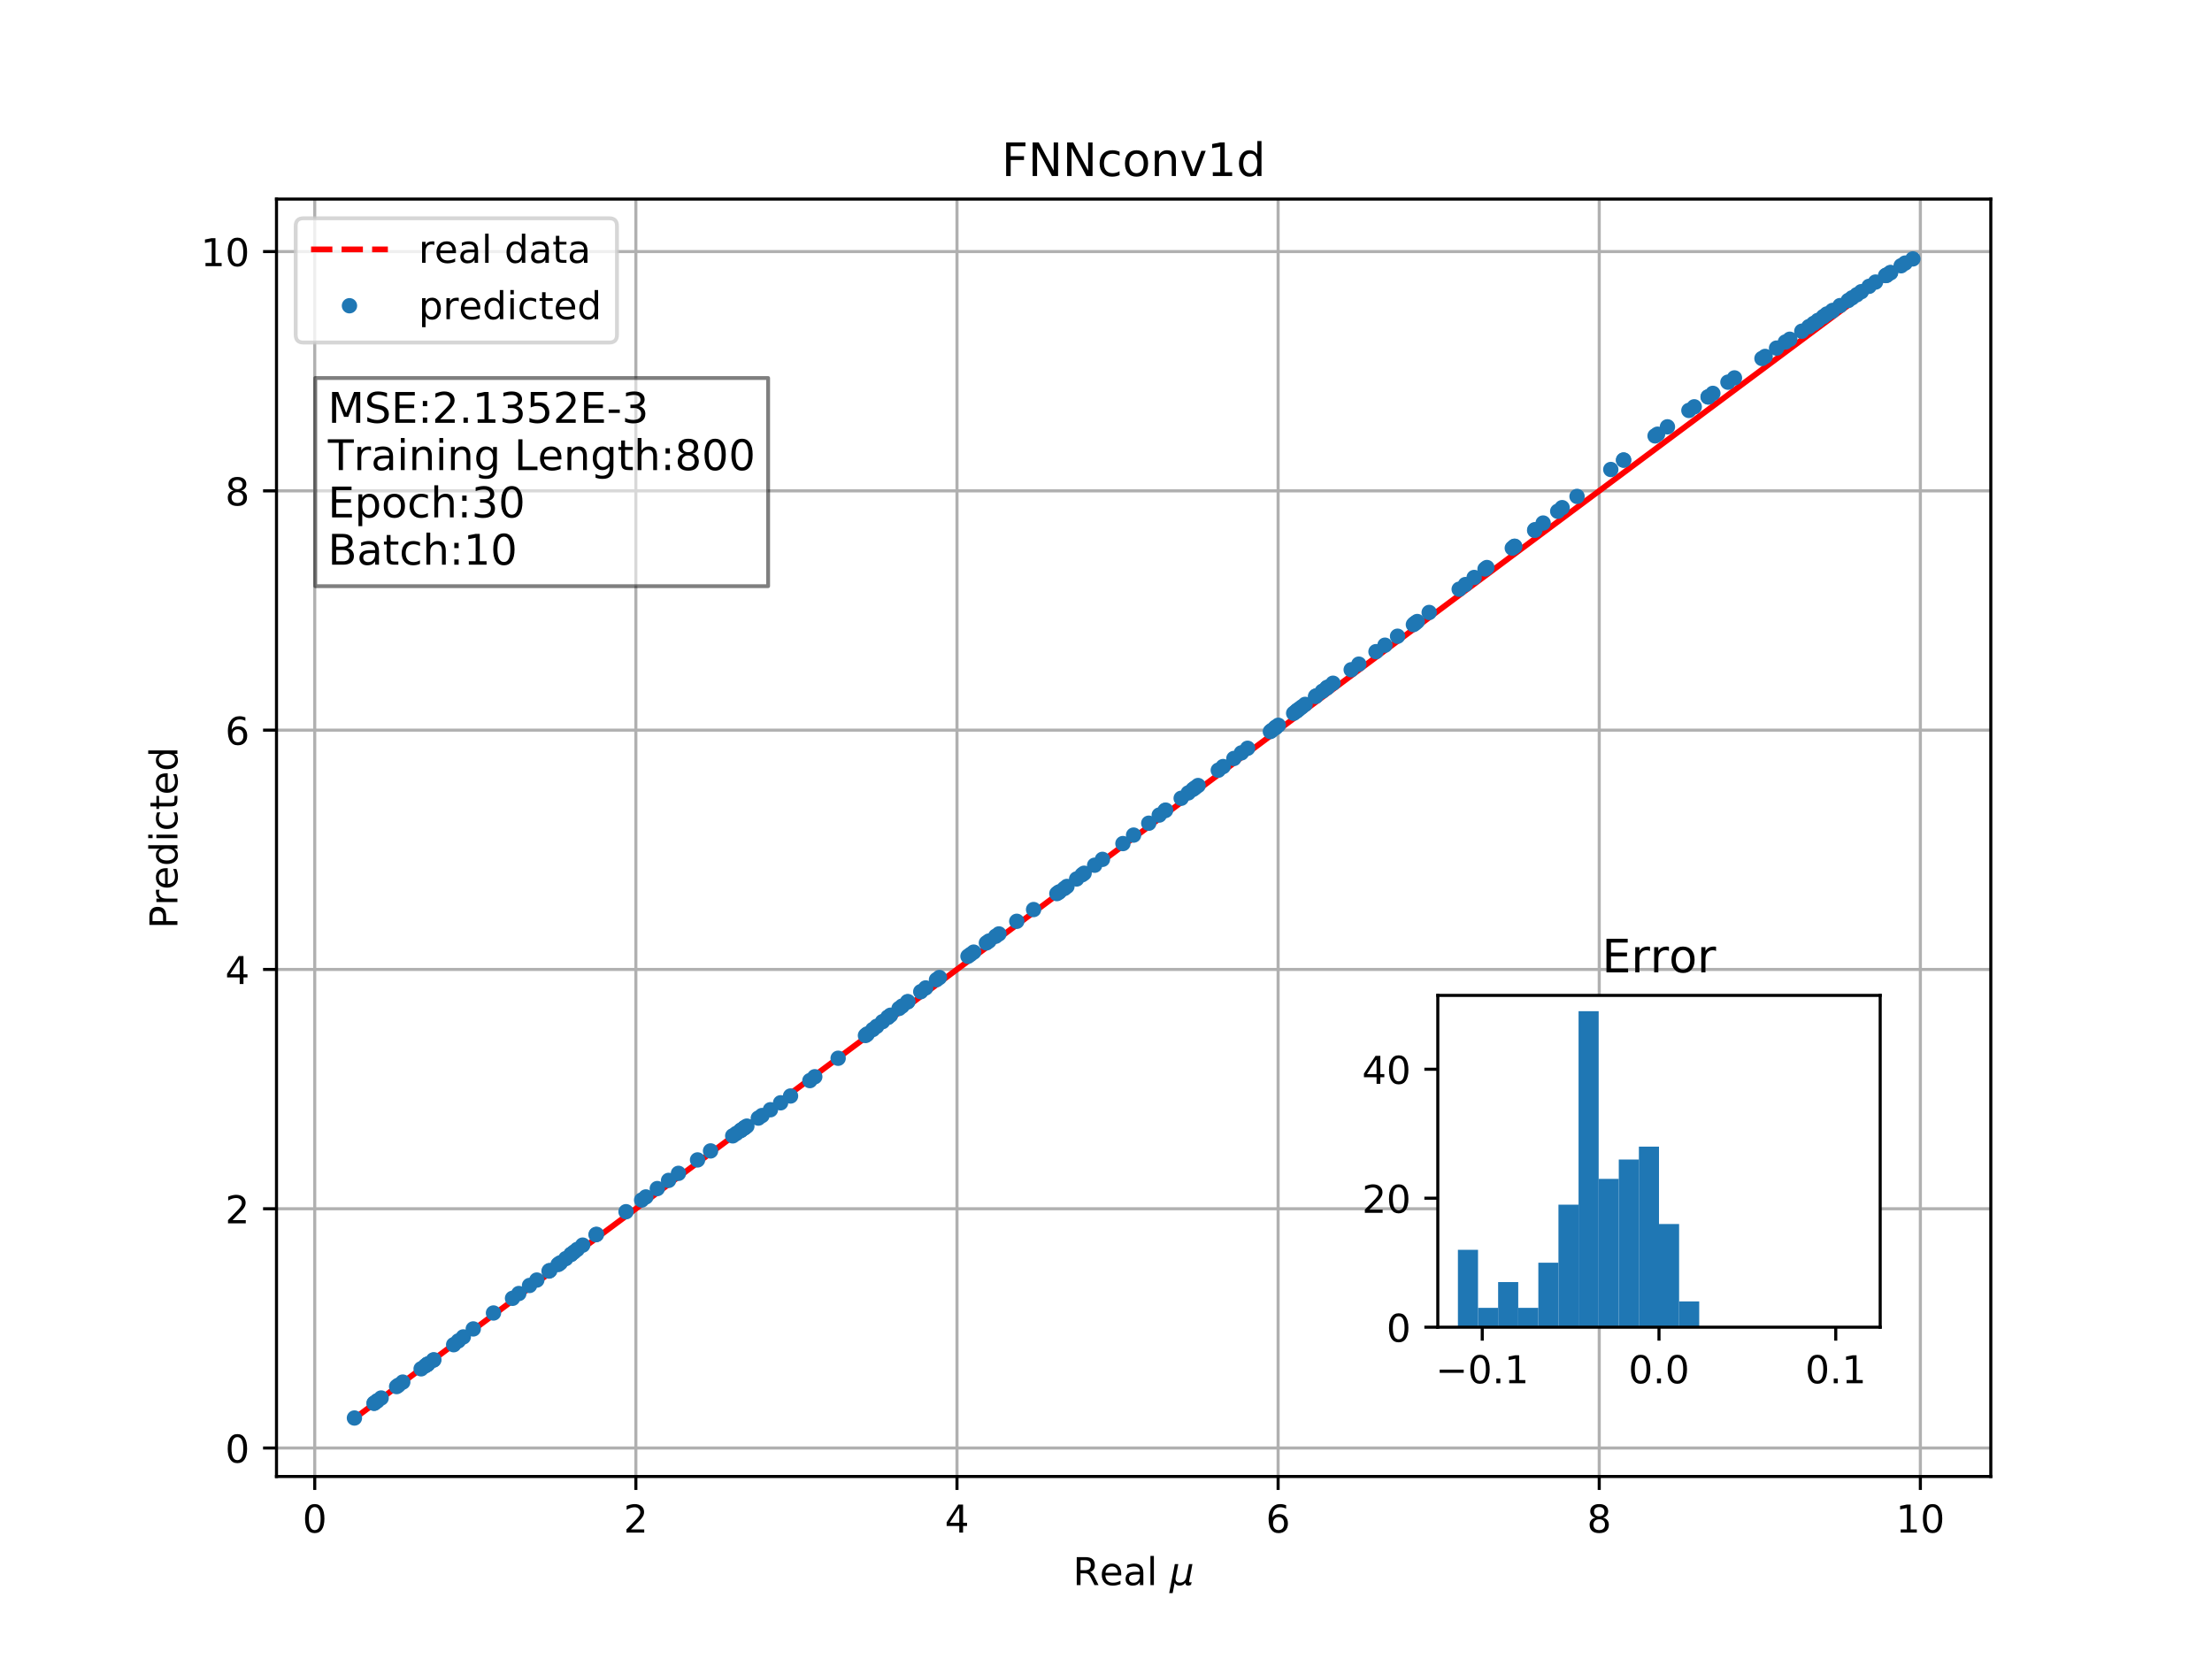 <?xml version="1.0" encoding="utf-8" standalone="no"?>
<!DOCTYPE svg PUBLIC "-//W3C//DTD SVG 1.1//EN"
  "http://www.w3.org/Graphics/SVG/1.1/DTD/svg11.dtd">
<!-- Created with matplotlib (http://matplotlib.org/) -->
<svg height="432pt" version="1.1" viewBox="0 0 576 432" width="576pt" xmlns="http://www.w3.org/2000/svg" xmlns:xlink="http://www.w3.org/1999/xlink">
 <defs>
  <style type="text/css">
*{stroke-linecap:butt;stroke-linejoin:round;}
  </style>
 </defs>
 <g id="figure_1">
  <g id="patch_1">
   <path d="M 0 432 
L 576 432 
L 576 0 
L 0 0 
z
" style="fill:#ffffff;"/>
  </g>
  <g id="axes_1">
   <g id="patch_2">
    <path d="M 72 384.48 
L 518.4 384.48 
L 518.4 51.84 
L 72 51.84 
z
" style="fill:#ffffff;"/>
   </g>
   <g id="matplotlib.axis_1">
    <g id="xtick_1">
     <g id="line2d_1">
      <path clip-path="url(#p6da8420524)" d="M 81.958 384.48 
L 81.958 51.84 
" style="fill:none;stroke:#b0b0b0;stroke-linecap:square;stroke-width:0.8;"/>
     </g>
     <g id="line2d_2">
      <defs>
       <path d="M 0 0 
L 0 3.5 
" id="m6c072590a0" style="stroke:#000000;stroke-width:0.8;"/>
      </defs>
      <g>
       <use style="stroke:#000000;stroke-width:0.8;" x="81.958" xlink:href="#m6c072590a0" y="384.48"/>
      </g>
     </g>
     <g id="text_1">
      <!-- 0 -->
      <defs>
       <path d="M 31.781 66.406 
Q 24.172 66.406 20.328 58.906 
Q 16.5 51.422 16.5 36.375 
Q 16.5 21.391 20.328 13.891 
Q 24.172 6.391 31.781 6.391 
Q 39.453 6.391 43.281 13.891 
Q 47.125 21.391 47.125 36.375 
Q 47.125 51.422 43.281 58.906 
Q 39.453 66.406 31.781 66.406 
z
M 31.781 74.219 
Q 44.047 74.219 50.516 64.516 
Q 56.984 54.828 56.984 36.375 
Q 56.984 17.969 50.516 8.266 
Q 44.047 -1.422 31.781 -1.422 
Q 19.531 -1.422 13.062 8.266 
Q 6.594 17.969 6.594 36.375 
Q 6.594 54.828 13.062 64.516 
Q 19.531 74.219 31.781 74.219 
z
" id="DejaVuSans-30"/>
      </defs>
      <g transform="translate(78.776 399.078)scale(0.1 -0.1)">
       <use xlink:href="#DejaVuSans-30"/>
      </g>
     </g>
    </g>
    <g id="xtick_2">
     <g id="line2d_3">
      <path clip-path="url(#p6da8420524)" d="M 165.578 384.48 
L 165.578 51.84 
" style="fill:none;stroke:#b0b0b0;stroke-linecap:square;stroke-width:0.8;"/>
     </g>
     <g id="line2d_4">
      <g>
       <use style="stroke:#000000;stroke-width:0.8;" x="165.578" xlink:href="#m6c072590a0" y="384.48"/>
      </g>
     </g>
     <g id="text_2">
      <!-- 2 -->
      <defs>
       <path d="M 19.188 8.297 
L 53.609 8.297 
L 53.609 0 
L 7.328 0 
L 7.328 8.297 
Q 12.938 14.109 22.625 23.891 
Q 32.328 33.688 34.812 36.531 
Q 39.547 41.844 41.422 45.531 
Q 43.312 49.219 43.312 52.781 
Q 43.312 58.594 39.234 62.25 
Q 35.156 65.922 28.609 65.922 
Q 23.969 65.922 18.812 64.312 
Q 13.672 62.703 7.812 59.422 
L 7.812 69.391 
Q 13.766 71.781 18.938 73 
Q 24.125 74.219 28.422 74.219 
Q 39.75 74.219 46.484 68.547 
Q 53.219 62.891 53.219 53.422 
Q 53.219 48.922 51.531 44.891 
Q 49.859 40.875 45.406 35.406 
Q 44.188 33.984 37.641 27.219 
Q 31.109 20.453 19.188 8.297 
z
" id="DejaVuSans-32"/>
      </defs>
      <g transform="translate(162.396 399.078)scale(0.1 -0.1)">
       <use xlink:href="#DejaVuSans-32"/>
      </g>
     </g>
    </g>
    <g id="xtick_3">
     <g id="line2d_5">
      <path clip-path="url(#p6da8420524)" d="M 249.198 384.48 
L 249.198 51.84 
" style="fill:none;stroke:#b0b0b0;stroke-linecap:square;stroke-width:0.8;"/>
     </g>
     <g id="line2d_6">
      <g>
       <use style="stroke:#000000;stroke-width:0.8;" x="249.198" xlink:href="#m6c072590a0" y="384.48"/>
      </g>
     </g>
     <g id="text_3">
      <!-- 4 -->
      <defs>
       <path d="M 37.797 64.312 
L 12.891 25.391 
L 37.797 25.391 
z
M 35.203 72.906 
L 47.609 72.906 
L 47.609 25.391 
L 58.016 25.391 
L 58.016 17.188 
L 47.609 17.188 
L 47.609 0 
L 37.797 0 
L 37.797 17.188 
L 4.891 17.188 
L 4.891 26.703 
z
" id="DejaVuSans-34"/>
      </defs>
      <g transform="translate(246.016 399.078)scale(0.1 -0.1)">
       <use xlink:href="#DejaVuSans-34"/>
      </g>
     </g>
    </g>
    <g id="xtick_4">
     <g id="line2d_7">
      <path clip-path="url(#p6da8420524)" d="M 332.818 384.48 
L 332.818 51.84 
" style="fill:none;stroke:#b0b0b0;stroke-linecap:square;stroke-width:0.8;"/>
     </g>
     <g id="line2d_8">
      <g>
       <use style="stroke:#000000;stroke-width:0.8;" x="332.818" xlink:href="#m6c072590a0" y="384.48"/>
      </g>
     </g>
     <g id="text_4">
      <!-- 6 -->
      <defs>
       <path d="M 33.016 40.375 
Q 26.375 40.375 22.484 35.828 
Q 18.609 31.297 18.609 23.391 
Q 18.609 15.531 22.484 10.953 
Q 26.375 6.391 33.016 6.391 
Q 39.656 6.391 43.531 10.953 
Q 47.406 15.531 47.406 23.391 
Q 47.406 31.297 43.531 35.828 
Q 39.656 40.375 33.016 40.375 
z
M 52.594 71.297 
L 52.594 62.312 
Q 48.875 64.062 45.094 64.984 
Q 41.312 65.922 37.594 65.922 
Q 27.828 65.922 22.672 59.328 
Q 17.531 52.734 16.797 39.406 
Q 19.672 43.656 24.016 45.922 
Q 28.375 48.188 33.594 48.188 
Q 44.578 48.188 50.953 41.516 
Q 57.328 34.859 57.328 23.391 
Q 57.328 12.156 50.688 5.359 
Q 44.047 -1.422 33.016 -1.422 
Q 20.359 -1.422 13.672 8.266 
Q 6.984 17.969 6.984 36.375 
Q 6.984 53.656 15.188 63.938 
Q 23.391 74.219 37.203 74.219 
Q 40.922 74.219 44.703 73.484 
Q 48.484 72.75 52.594 71.297 
z
" id="DejaVuSans-36"/>
      </defs>
      <g transform="translate(329.636 399.078)scale(0.1 -0.1)">
       <use xlink:href="#DejaVuSans-36"/>
      </g>
     </g>
    </g>
    <g id="xtick_5">
     <g id="line2d_9">
      <path clip-path="url(#p6da8420524)" d="M 416.438 384.48 
L 416.438 51.84 
" style="fill:none;stroke:#b0b0b0;stroke-linecap:square;stroke-width:0.8;"/>
     </g>
     <g id="line2d_10">
      <g>
       <use style="stroke:#000000;stroke-width:0.8;" x="416.438" xlink:href="#m6c072590a0" y="384.48"/>
      </g>
     </g>
     <g id="text_5">
      <!-- 8 -->
      <defs>
       <path d="M 31.781 34.625 
Q 24.75 34.625 20.719 30.859 
Q 16.703 27.094 16.703 20.516 
Q 16.703 13.922 20.719 10.156 
Q 24.75 6.391 31.781 6.391 
Q 38.812 6.391 42.859 10.172 
Q 46.922 13.969 46.922 20.516 
Q 46.922 27.094 42.891 30.859 
Q 38.875 34.625 31.781 34.625 
z
M 21.922 38.812 
Q 15.578 40.375 12.031 44.719 
Q 8.5 49.078 8.5 55.328 
Q 8.5 64.062 14.719 69.141 
Q 20.953 74.219 31.781 74.219 
Q 42.672 74.219 48.875 69.141 
Q 55.078 64.062 55.078 55.328 
Q 55.078 49.078 51.531 44.719 
Q 48 40.375 41.703 38.812 
Q 48.828 37.156 52.797 32.312 
Q 56.781 27.484 56.781 20.516 
Q 56.781 9.906 50.312 4.234 
Q 43.844 -1.422 31.781 -1.422 
Q 19.734 -1.422 13.25 4.234 
Q 6.781 9.906 6.781 20.516 
Q 6.781 27.484 10.781 32.312 
Q 14.797 37.156 21.922 38.812 
z
M 18.312 54.391 
Q 18.312 48.734 21.844 45.562 
Q 25.391 42.391 31.781 42.391 
Q 38.141 42.391 41.719 45.562 
Q 45.312 48.734 45.312 54.391 
Q 45.312 60.062 41.719 63.234 
Q 38.141 66.406 31.781 66.406 
Q 25.391 66.406 21.844 63.234 
Q 18.312 60.062 18.312 54.391 
z
" id="DejaVuSans-38"/>
      </defs>
      <g transform="translate(413.256 399.078)scale(0.1 -0.1)">
       <use xlink:href="#DejaVuSans-38"/>
      </g>
     </g>
    </g>
    <g id="xtick_6">
     <g id="line2d_11">
      <path clip-path="url(#p6da8420524)" d="M 500.058 384.48 
L 500.058 51.84 
" style="fill:none;stroke:#b0b0b0;stroke-linecap:square;stroke-width:0.8;"/>
     </g>
     <g id="line2d_12">
      <g>
       <use style="stroke:#000000;stroke-width:0.8;" x="500.058" xlink:href="#m6c072590a0" y="384.48"/>
      </g>
     </g>
     <g id="text_6">
      <!-- 10 -->
      <defs>
       <path d="M 12.406 8.297 
L 28.516 8.297 
L 28.516 63.922 
L 10.984 60.406 
L 10.984 69.391 
L 28.422 72.906 
L 38.281 72.906 
L 38.281 8.297 
L 54.391 8.297 
L 54.391 0 
L 12.406 0 
z
" id="DejaVuSans-31"/>
      </defs>
      <g transform="translate(493.695 399.078)scale(0.1 -0.1)">
       <use xlink:href="#DejaVuSans-31"/>
       <use x="63.623" xlink:href="#DejaVuSans-30"/>
      </g>
     </g>
    </g>
    <g id="text_7">
     <!-- Real $\mu$ -->
     <defs>
      <path d="M 44.391 34.188 
Q 47.562 33.109 50.562 29.594 
Q 53.562 26.078 56.594 19.922 
L 66.609 0 
L 56 0 
L 46.688 18.703 
Q 43.062 26.031 39.672 28.422 
Q 36.281 30.812 30.422 30.812 
L 19.672 30.812 
L 19.672 0 
L 9.812 0 
L 9.812 72.906 
L 32.078 72.906 
Q 44.578 72.906 50.734 67.672 
Q 56.891 62.453 56.891 51.906 
Q 56.891 45.016 53.688 40.469 
Q 50.484 35.938 44.391 34.188 
z
M 19.672 64.797 
L 19.672 38.922 
L 32.078 38.922 
Q 39.203 38.922 42.844 42.219 
Q 46.484 45.516 46.484 51.906 
Q 46.484 58.297 42.844 61.547 
Q 39.203 64.797 32.078 64.797 
z
" id="DejaVuSans-52"/>
      <path d="M 56.203 29.594 
L 56.203 25.203 
L 14.891 25.203 
Q 15.484 15.922 20.484 11.062 
Q 25.484 6.203 34.422 6.203 
Q 39.594 6.203 44.453 7.469 
Q 49.312 8.734 54.109 11.281 
L 54.109 2.781 
Q 49.266 0.734 44.188 -0.344 
Q 39.109 -1.422 33.891 -1.422 
Q 20.797 -1.422 13.156 6.188 
Q 5.516 13.812 5.516 26.812 
Q 5.516 40.234 12.766 48.109 
Q 20.016 56 32.328 56 
Q 43.359 56 49.781 48.891 
Q 56.203 41.797 56.203 29.594 
z
M 47.219 32.234 
Q 47.125 39.594 43.094 43.984 
Q 39.062 48.391 32.422 48.391 
Q 24.906 48.391 20.391 44.141 
Q 15.875 39.891 15.188 32.172 
z
" id="DejaVuSans-65"/>
      <path d="M 34.281 27.484 
Q 23.391 27.484 19.188 25 
Q 14.984 22.516 14.984 16.5 
Q 14.984 11.719 18.141 8.906 
Q 21.297 6.109 26.703 6.109 
Q 34.188 6.109 38.703 11.406 
Q 43.219 16.703 43.219 25.484 
L 43.219 27.484 
z
M 52.203 31.203 
L 52.203 0 
L 43.219 0 
L 43.219 8.297 
Q 40.141 3.328 35.547 0.953 
Q 30.953 -1.422 24.312 -1.422 
Q 15.922 -1.422 10.953 3.297 
Q 6 8.016 6 15.922 
Q 6 25.141 12.172 29.828 
Q 18.359 34.516 30.609 34.516 
L 43.219 34.516 
L 43.219 35.406 
Q 43.219 41.609 39.141 45 
Q 35.062 48.391 27.688 48.391 
Q 23 48.391 18.547 47.266 
Q 14.109 46.141 10.016 43.891 
L 10.016 52.203 
Q 14.938 54.109 19.578 55.047 
Q 24.219 56 28.609 56 
Q 40.484 56 46.344 49.844 
Q 52.203 43.703 52.203 31.203 
z
" id="DejaVuSans-61"/>
      <path d="M 9.422 75.984 
L 18.406 75.984 
L 18.406 0 
L 9.422 0 
z
" id="DejaVuSans-6c"/>
      <path id="DejaVuSans-20"/>
      <path d="M -1.312 -20.797 
L 13.375 54.688 
L 22.406 54.688 
L 15.766 20.656 
Q 15.578 19.625 15.422 18.359 
Q 15.281 17.094 15.281 15.828 
Q 15.281 11.281 18.141 8.828 
Q 21 6.391 26.312 6.391 
Q 33.547 6.391 37.984 10.484 
Q 42.438 14.594 44 22.797 
L 50.203 54.688 
L 59.188 54.688 
L 51.031 12.641 
Q 50.828 11.719 50.75 11.031 
Q 50.688 10.359 50.688 9.812 
Q 50.688 8.297 51.297 7.594 
Q 51.906 6.891 53.219 6.891 
Q 53.719 6.891 54.562 7.125 
Q 55.422 7.375 56.984 8.016 
L 55.609 0.781 
Q 53.469 -0.297 51.516 -0.859 
Q 49.562 -1.422 47.703 -1.422 
Q 44.484 -1.422 42.656 0.625 
Q 40.828 2.688 40.828 6.297 
Q 38.094 2.391 34.297 0.484 
Q 30.516 -1.422 25.391 -1.422 
Q 20.844 -1.422 17.453 0.672 
Q 14.062 2.781 12.984 6.203 
L 7.719 -20.797 
z
" id="DejaVuSans-Oblique-3bc"/>
     </defs>
     <g transform="translate(279.4 412.758)scale(0.1 -0.1)">
      <use transform="translate(0 0.016)" xlink:href="#DejaVuSans-52"/>
      <use transform="translate(69.482 0.016)" xlink:href="#DejaVuSans-65"/>
      <use transform="translate(131.006 0.016)" xlink:href="#DejaVuSans-61"/>
      <use transform="translate(192.285 0.016)" xlink:href="#DejaVuSans-6c"/>
      <use transform="translate(220.068 0.016)" xlink:href="#DejaVuSans-20"/>
      <use transform="translate(251.855 0.016)" xlink:href="#DejaVuSans-Oblique-3bc"/>
     </g>
    </g>
   </g>
   <g id="matplotlib.axis_2">
    <g id="ytick_1">
     <g id="line2d_13">
      <path clip-path="url(#p6da8420524)" d="M 72 377.06 
L 518.4 377.06 
" style="fill:none;stroke:#b0b0b0;stroke-linecap:square;stroke-width:0.8;"/>
     </g>
     <g id="line2d_14">
      <defs>
       <path d="M 0 0 
L -3.5 0 
" id="m655155ace4" style="stroke:#000000;stroke-width:0.8;"/>
      </defs>
      <g>
       <use style="stroke:#000000;stroke-width:0.8;" x="72" xlink:href="#m655155ace4" y="377.06"/>
      </g>
     </g>
     <g id="text_8">
      <!-- 0 -->
      <g transform="translate(58.638 380.859)scale(0.1 -0.1)">
       <use xlink:href="#DejaVuSans-30"/>
      </g>
     </g>
    </g>
    <g id="ytick_2">
     <g id="line2d_15">
      <path clip-path="url(#p6da8420524)" d="M 72 314.75 
L 518.4 314.75 
" style="fill:none;stroke:#b0b0b0;stroke-linecap:square;stroke-width:0.8;"/>
     </g>
     <g id="line2d_16">
      <g>
       <use style="stroke:#000000;stroke-width:0.8;" x="72" xlink:href="#m655155ace4" y="314.75"/>
      </g>
     </g>
     <g id="text_9">
      <!-- 2 -->
      <g transform="translate(58.638 318.549)scale(0.1 -0.1)">
       <use xlink:href="#DejaVuSans-32"/>
      </g>
     </g>
    </g>
    <g id="ytick_3">
     <g id="line2d_17">
      <path clip-path="url(#p6da8420524)" d="M 72 252.439 
L 518.4 252.439 
" style="fill:none;stroke:#b0b0b0;stroke-linecap:square;stroke-width:0.8;"/>
     </g>
     <g id="line2d_18">
      <g>
       <use style="stroke:#000000;stroke-width:0.8;" x="72" xlink:href="#m655155ace4" y="252.439"/>
      </g>
     </g>
     <g id="text_10">
      <!-- 4 -->
      <g transform="translate(58.638 256.238)scale(0.1 -0.1)">
       <use xlink:href="#DejaVuSans-34"/>
      </g>
     </g>
    </g>
    <g id="ytick_4">
     <g id="line2d_19">
      <path clip-path="url(#p6da8420524)" d="M 72 190.129 
L 518.4 190.129 
" style="fill:none;stroke:#b0b0b0;stroke-linecap:square;stroke-width:0.8;"/>
     </g>
     <g id="line2d_20">
      <g>
       <use style="stroke:#000000;stroke-width:0.8;" x="72" xlink:href="#m655155ace4" y="190.129"/>
      </g>
     </g>
     <g id="text_11">
      <!-- 6 -->
      <g transform="translate(58.638 193.928)scale(0.1 -0.1)">
       <use xlink:href="#DejaVuSans-36"/>
      </g>
     </g>
    </g>
    <g id="ytick_5">
     <g id="line2d_21">
      <path clip-path="url(#p6da8420524)" d="M 72 127.818 
L 518.4 127.818 
" style="fill:none;stroke:#b0b0b0;stroke-linecap:square;stroke-width:0.8;"/>
     </g>
     <g id="line2d_22">
      <g>
       <use style="stroke:#000000;stroke-width:0.8;" x="72" xlink:href="#m655155ace4" y="127.818"/>
      </g>
     </g>
     <g id="text_12">
      <!-- 8 -->
      <g transform="translate(58.638 131.618)scale(0.1 -0.1)">
       <use xlink:href="#DejaVuSans-38"/>
      </g>
     </g>
    </g>
    <g id="ytick_6">
     <g id="line2d_23">
      <path clip-path="url(#p6da8420524)" d="M 72 65.508 
L 518.4 65.508 
" style="fill:none;stroke:#b0b0b0;stroke-linecap:square;stroke-width:0.8;"/>
     </g>
     <g id="line2d_24">
      <g>
       <use style="stroke:#000000;stroke-width:0.8;" x="72" xlink:href="#m655155ace4" y="65.508"/>
      </g>
     </g>
     <g id="text_13">
      <!-- 10 -->
      <g transform="translate(52.275 69.307)scale(0.1 -0.1)">
       <use xlink:href="#DejaVuSans-31"/>
       <use x="63.623" xlink:href="#DejaVuSans-30"/>
      </g>
     </g>
    </g>
    <g id="text_14">
     <!-- Predicted -->
     <defs>
      <path d="M 19.672 64.797 
L 19.672 37.406 
L 32.078 37.406 
Q 38.969 37.406 42.719 40.969 
Q 46.484 44.531 46.484 51.125 
Q 46.484 57.672 42.719 61.234 
Q 38.969 64.797 32.078 64.797 
z
M 9.812 72.906 
L 32.078 72.906 
Q 44.344 72.906 50.609 67.359 
Q 56.891 61.812 56.891 51.125 
Q 56.891 40.328 50.609 34.812 
Q 44.344 29.297 32.078 29.297 
L 19.672 29.297 
L 19.672 0 
L 9.812 0 
z
" id="DejaVuSans-50"/>
      <path d="M 41.109 46.297 
Q 39.594 47.172 37.812 47.578 
Q 36.031 48 33.891 48 
Q 26.266 48 22.188 43.047 
Q 18.109 38.094 18.109 28.812 
L 18.109 0 
L 9.078 0 
L 9.078 54.688 
L 18.109 54.688 
L 18.109 46.188 
Q 20.953 51.172 25.484 53.578 
Q 30.031 56 36.531 56 
Q 37.453 56 38.578 55.875 
Q 39.703 55.766 41.062 55.516 
z
" id="DejaVuSans-72"/>
      <path d="M 45.406 46.391 
L 45.406 75.984 
L 54.391 75.984 
L 54.391 0 
L 45.406 0 
L 45.406 8.203 
Q 42.578 3.328 38.25 0.953 
Q 33.938 -1.422 27.875 -1.422 
Q 17.969 -1.422 11.734 6.484 
Q 5.516 14.406 5.516 27.297 
Q 5.516 40.188 11.734 48.094 
Q 17.969 56 27.875 56 
Q 33.938 56 38.25 53.625 
Q 42.578 51.266 45.406 46.391 
z
M 14.797 27.297 
Q 14.797 17.391 18.875 11.75 
Q 22.953 6.109 30.078 6.109 
Q 37.203 6.109 41.297 11.75 
Q 45.406 17.391 45.406 27.297 
Q 45.406 37.203 41.297 42.844 
Q 37.203 48.484 30.078 48.484 
Q 22.953 48.484 18.875 42.844 
Q 14.797 37.203 14.797 27.297 
z
" id="DejaVuSans-64"/>
      <path d="M 9.422 54.688 
L 18.406 54.688 
L 18.406 0 
L 9.422 0 
z
M 9.422 75.984 
L 18.406 75.984 
L 18.406 64.594 
L 9.422 64.594 
z
" id="DejaVuSans-69"/>
      <path d="M 48.781 52.594 
L 48.781 44.188 
Q 44.969 46.297 41.141 47.344 
Q 37.312 48.391 33.406 48.391 
Q 24.656 48.391 19.812 42.844 
Q 14.984 37.312 14.984 27.297 
Q 14.984 17.281 19.812 11.734 
Q 24.656 6.203 33.406 6.203 
Q 37.312 6.203 41.141 7.25 
Q 44.969 8.297 48.781 10.406 
L 48.781 2.094 
Q 45.016 0.344 40.984 -0.531 
Q 36.969 -1.422 32.422 -1.422 
Q 20.062 -1.422 12.781 6.344 
Q 5.516 14.109 5.516 27.297 
Q 5.516 40.672 12.859 48.328 
Q 20.219 56 33.016 56 
Q 37.156 56 41.109 55.141 
Q 45.062 54.297 48.781 52.594 
z
" id="DejaVuSans-63"/>
      <path d="M 18.312 70.219 
L 18.312 54.688 
L 36.812 54.688 
L 36.812 47.703 
L 18.312 47.703 
L 18.312 18.016 
Q 18.312 11.328 20.141 9.422 
Q 21.969 7.516 27.594 7.516 
L 36.812 7.516 
L 36.812 0 
L 27.594 0 
Q 17.188 0 13.234 3.875 
Q 9.281 7.766 9.281 18.016 
L 9.281 47.703 
L 2.688 47.703 
L 2.688 54.688 
L 9.281 54.688 
L 9.281 70.219 
z
" id="DejaVuSans-74"/>
     </defs>
     <g transform="translate(46.195 241.828)rotate(-90)scale(0.1 -0.1)">
      <use xlink:href="#DejaVuSans-50"/>
      <use x="60.287" xlink:href="#DejaVuSans-72"/>
      <use x="101.369" xlink:href="#DejaVuSans-65"/>
      <use x="162.893" xlink:href="#DejaVuSans-64"/>
      <use x="226.369" xlink:href="#DejaVuSans-69"/>
      <use x="254.152" xlink:href="#DejaVuSans-63"/>
      <use x="309.133" xlink:href="#DejaVuSans-74"/>
      <use x="348.342" xlink:href="#DejaVuSans-65"/>
      <use x="409.865" xlink:href="#DejaVuSans-64"/>
     </g>
    </g>
   </g>
   <g id="line2d_25">
    <path clip-path="url(#p6da8420524)" d="M 118.134 350.103 
L 492.309 71.282 
L 363.918 166.954 
L 363.918 166.954 
L 185.027 300.256 
L 185.027 300.256 
L 185.027 300.256 
L 486.704 75.459 
L 295.187 218.17 
L 295.187 218.17 
L 137.891 335.38 
L 137.891 335.38 
L 137.891 335.38 
L 472.262 86.22 
L 253.548 249.198 
L 253.548 249.198 
L 120.641 348.235 
L 120.641 348.235 
L 120.641 348.235 
L 434.197 114.585 
L 205.855 284.737 
L 205.855 284.737 
L 103.755 360.817 
L 103.755 360.817 
L 103.755 360.817 
L 405.625 135.876 
L 299.133 215.229 
L 299.133 215.229 
L 103.281 361.17 
L 112.833 354.053 
L 112.833 354.053 
L 379.968 154.994 
L 193.861 293.674 
L 193.861 293.674 
L 111.46 355.076 
L 111.46 355.076 
L 111.46 355.076 
L 491.259 72.065 
L 332.037 190.711 
L 332.037 190.711 
L 98.152 364.992 
L 98.152 364.992 
L 98.152 364.992 
L 483.5 77.846 
L 181.637 302.783 
L 181.637 302.783 
L 92.291 369.36 
L 92.291 369.36 
L 92.291 369.36 
L 498.109 66.96 
L 147.334 328.344 
" style="fill:none;stroke:#ff0000;stroke-dasharray:5.55,2.4;stroke-dashoffset:0;stroke-width:1.5;"/>
   </g>
   <g id="line2d_26">
    <defs>
     <path d="M 0 1.5 
C 0.398 1.5 0.779 1.342 1.061 1.061 
C 1.342 0.779 1.5 0.398 1.5 0 
C 1.5 -0.398 1.342 -0.779 1.061 -1.061 
C 0.779 -1.342 0.398 -1.5 0 -1.5 
C -0.398 -1.5 -0.779 -1.342 -1.061 -1.061 
C -1.342 -0.779 -1.5 -0.398 -1.5 0 
C -1.5 0.398 -1.342 0.779 -1.061 1.061 
C -0.779 1.342 -0.398 1.5 0 1.5 
z
" id="md8d871943c" style="stroke:#1f77b4;"/>
    </defs>
    <g clip-path="url(#p6da8420524)">
     <use style="fill:#1f77b4;stroke:#1f77b4;" x="118.134" xlink:href="#md8d871943c" y="350.161"/>
     <use style="fill:#1f77b4;stroke:#1f77b4;" x="236.402" xlink:href="#md8d871943c" y="260.821"/>
     <use style="fill:#1f77b4;stroke:#1f77b4;" x="430.976" xlink:href="#md8d871943c" y="113.508"/>
     <use style="fill:#1f77b4;stroke:#1f77b4;" x="492.309" xlink:href="#md8d871943c" y="70.998"/>
     <use style="fill:#1f77b4;stroke:#1f77b4;" x="309.421" xlink:href="#md8d871943c" y="206.472"/>
     <use style="fill:#1f77b4;stroke:#1f77b4;" x="439.784" xlink:href="#md8d871943c" y="106.877"/>
     <use style="fill:#1f77b4;stroke:#1f77b4;" x="363.918" xlink:href="#md8d871943c" y="165.672"/>
     <use style="fill:#1f77b4;stroke:#1f77b4;" x="185.027" xlink:href="#md8d871943c" y="299.695"/>
     <use style="fill:#1f77b4;stroke:#1f77b4;" x="469.188" xlink:href="#md8d871943c" y="86.248"/>
     <use style="fill:#1f77b4;stroke:#1f77b4;" x="332.223" xlink:href="#md8d871943c" y="189.367"/>
     <use style="fill:#1f77b4;stroke:#1f77b4;" x="192.759" xlink:href="#md8d871943c" y="294.45"/>
     <use style="fill:#1f77b4;stroke:#1f77b4;" x="372.155" xlink:href="#md8d871943c" y="159.483"/>
     <use style="fill:#1f77b4;stroke:#1f77b4;" x="486.704" xlink:href="#md8d871943c" y="74.561"/>
     <use style="fill:#1f77b4;stroke:#1f77b4;" x="277.144" xlink:href="#md8d871943c" y="231.36"/>
     <use style="fill:#1f77b4;stroke:#1f77b4;" x="345.447" xlink:href="#md8d871943c" y="179.163"/>
     <use style="fill:#1f77b4;stroke:#1f77b4;" x="295.187" xlink:href="#md8d871943c" y="217.458"/>
     <use style="fill:#1f77b4;stroke:#1f77b4;" x="137.891" xlink:href="#md8d871943c" y="334.732"/>
     <use style="fill:#1f77b4;stroke:#1f77b4;" x="472.262" xlink:href="#md8d871943c" y="84.222"/>
     <use style="fill:#1f77b4;stroke:#1f77b4;" x="369.05" xlink:href="#md8d871943c" y="161.846"/>
     <use style="fill:#1f77b4;stroke:#1f77b4;" x="253.548" xlink:href="#md8d871943c" y="247.928"/>
     <use style="fill:#1f77b4;stroke:#1f77b4;" x="120.641" xlink:href="#md8d871943c" y="348.131"/>
     <use style="fill:#1f77b4;stroke:#1f77b4;" x="386.702" xlink:href="#md8d871943c" y="148.165"/>
     <use style="fill:#1f77b4;stroke:#1f77b4;" x="434.197" xlink:href="#md8d871943c" y="111.146"/>
     <use style="fill:#1f77b4;stroke:#1f77b4;" x="176.669" xlink:href="#md8d871943c" y="305.537"/>
     <use style="fill:#1f77b4;stroke:#1f77b4;" x="353.832" xlink:href="#md8d871943c" y="172.942"/>
     <use style="fill:#1f77b4;stroke:#1f77b4;" x="393.797" xlink:href="#md8d871943c" y="142.728"/>
     <use style="fill:#1f77b4;stroke:#1f77b4;" x="205.855" xlink:href="#md8d871943c" y="285.396"/>
     <use style="fill:#1f77b4;stroke:#1f77b4;" x="103.755" xlink:href="#md8d871943c" y="360.713"/>
     <use style="fill:#1f77b4;stroke:#1f77b4;" x="210.89" xlink:href="#md8d871943c" y="281.388"/>
     <use style="fill:#1f77b4;stroke:#1f77b4;" x="321.301" xlink:href="#md8d871943c" y="197.505"/>
     <use style="fill:#1f77b4;stroke:#1f77b4;" x="145.925" xlink:href="#md8d871943c" y="328.839"/>
     <use style="fill:#1f77b4;stroke:#1f77b4;" x="405.625" xlink:href="#md8d871943c" y="133.132"/>
     <use style="fill:#1f77b4;stroke:#1f77b4;" x="145.627" xlink:href="#md8d871943c" y="329.053"/>
     <use style="fill:#1f77b4;stroke:#1f77b4;" x="231.184" xlink:href="#md8d871943c" y="264.924"/>
     <use style="fill:#1f77b4;stroke:#1f77b4;" x="256.851" xlink:href="#md8d871943c" y="245.533"/>
     <use style="fill:#1f77b4;stroke:#1f77b4;" x="192.951" xlink:href="#md8d871943c" y="294.314"/>
     <use style="fill:#1f77b4;stroke:#1f77b4;" x="149.457" xlink:href="#md8d871943c" y="326.03"/>
     <use style="fill:#1f77b4;stroke:#1f77b4;" x="299.133" xlink:href="#md8d871943c" y="214.361"/>
     <use style="fill:#1f77b4;stroke:#1f77b4;" x="103.281" xlink:href="#md8d871943c" y="361.06"/>
     <use style="fill:#1f77b4;stroke:#1f77b4;" x="198.422" xlink:href="#md8d871943c" y="290.486"/>
     <use style="fill:#1f77b4;stroke:#1f77b4;" x="203.267" xlink:href="#md8d871943c" y="287.166"/>
     <use style="fill:#1f77b4;stroke:#1f77b4;" x="112.833" xlink:href="#md8d871943c" y="354.189"/>
     <use style="fill:#1f77b4;stroke:#1f77b4;" x="379.968" xlink:href="#md8d871943c" y="153.434"/>
     <use style="fill:#1f77b4;stroke:#1f77b4;" x="128.5" xlink:href="#md8d871943c" y="341.901"/>
     <use style="fill:#1f77b4;stroke:#1f77b4;" x="193.861" xlink:href="#md8d871943c" y="293.671"/>
     <use style="fill:#1f77b4;stroke:#1f77b4;" x="111.46" xlink:href="#md8d871943c" y="355.159"/>
     <use style="fill:#1f77b4;stroke:#1f77b4;" x="234.113" xlink:href="#md8d871943c" y="262.603"/>
     <use style="fill:#1f77b4;stroke:#1f77b4;" x="491.259" xlink:href="#md8d871943c" y="71.716"/>
     <use style="fill:#1f77b4;stroke:#1f77b4;" x="227.275" xlink:href="#md8d871943c" y="268.083"/>
     <use style="fill:#1f77b4;stroke:#1f77b4;" x="410.656" xlink:href="#md8d871943c" y="129.262"/>
     <use style="fill:#1f77b4;stroke:#1f77b4;" x="399.706" xlink:href="#md8d871943c" y="137.933"/>
     <use style="fill:#1f77b4;stroke:#1f77b4;" x="143.171" xlink:href="#md8d871943c" y="330.836"/>
     <use style="fill:#1f77b4;stroke:#1f77b4;" x="231.885" xlink:href="#md8d871943c" y="264.363"/>
     <use style="fill:#1f77b4;stroke:#1f77b4;" x="332.037" xlink:href="#md8d871943c" y="189.514"/>
     <use style="fill:#1f77b4;stroke:#1f77b4;" x="98.152" xlink:href="#md8d871943c" y="364.853"/>
     <use style="fill:#1f77b4;stroke:#1f77b4;" x="368.551" xlink:href="#md8d871943c" y="162.228"/>
     <use style="fill:#1f77b4;stroke:#1f77b4;" x="324.871" xlink:href="#md8d871943c" y="194.849"/>
     <use style="fill:#1f77b4;stroke:#1f77b4;" x="193.084" xlink:href="#md8d871943c" y="294.22"/>
     <use style="fill:#1f77b4;stroke:#1f77b4;" x="317.238" xlink:href="#md8d871943c" y="200.563"/>
     <use style="fill:#1f77b4;stroke:#1f77b4;" x="277.827" xlink:href="#md8d871943c" y="230.829"/>
     <use style="fill:#1f77b4;stroke:#1f77b4;" x="339.855" xlink:href="#md8d871943c" y="183.422"/>
     <use style="fill:#1f77b4;stroke:#1f77b4;" x="260.114" xlink:href="#md8d871943c" y="243.194"/>
     <use style="fill:#1f77b4;stroke:#1f77b4;" x="399.617" xlink:href="#md8d871943c" y="138.103"/>
     <use style="fill:#1f77b4;stroke:#1f77b4;" x="483.5" xlink:href="#md8d871943c" y="76.758"/>
     <use style="fill:#1f77b4;stroke:#1f77b4;" x="259.273" xlink:href="#md8d871943c" y="243.794"/>
     <use style="fill:#1f77b4;stroke:#1f77b4;" x="197.466" xlink:href="#md8d871943c" y="291.149"/>
     <use style="fill:#1f77b4;stroke:#1f77b4;" x="342.549" xlink:href="#md8d871943c" y="181.356"/>
     <use style="fill:#1f77b4;stroke:#1f77b4;" x="331.21" xlink:href="#md8d871943c" y="190.167"/>
     <use style="fill:#1f77b4;stroke:#1f77b4;" x="111.238" xlink:href="#md8d871943c" y="355.316"/>
     <use style="fill:#1f77b4;stroke:#1f77b4;" x="275.883" xlink:href="#md8d871943c" y="232.227"/>
     <use style="fill:#1f77b4;stroke:#1f77b4;" x="285.048" xlink:href="#md8d871943c" y="225.3"/>
     <use style="fill:#1f77b4;stroke:#1f77b4;" x="181.637" xlink:href="#md8d871943c" y="302.041"/>
     <use style="fill:#1f77b4;stroke:#1f77b4;" x="92.291" xlink:href="#md8d871943c" y="369.248"/>
     <use style="fill:#1f77b4;stroke:#1f77b4;" x="449.948" xlink:href="#md8d871943c" y="99.517"/>
     <use style="fill:#1f77b4;stroke:#1f77b4;" x="332.063" xlink:href="#md8d871943c" y="189.494"/>
     <use style="fill:#1f77b4;stroke:#1f77b4;" x="360.639" xlink:href="#md8d871943c" y="168.007"/>
     <use style="fill:#1f77b4;stroke:#1f77b4;" x="488.379" xlink:href="#md8d871943c" y="73.447"/>
     <use style="fill:#1f77b4;stroke:#1f77b4;" x="441.179" xlink:href="#md8d871943c" y="105.935"/>
     <use style="fill:#1f77b4;stroke:#1f77b4;" x="264.761" xlink:href="#md8d871943c" y="239.904"/>
     <use style="fill:#1f77b4;stroke:#1f77b4;" x="332.864" xlink:href="#md8d871943c" y="188.863"/>
     <use style="fill:#1f77b4;stroke:#1f77b4;" x="381.589" xlink:href="#md8d871943c" y="152.219"/>
     <use style="fill:#1f77b4;stroke:#1f77b4;" x="345.576" xlink:href="#md8d871943c" y="179.066"/>
     <use style="fill:#1f77b4;stroke:#1f77b4;" x="474.791" xlink:href="#md8d871943c" y="82.44"/>
     <use style="fill:#1f77b4;stroke:#1f77b4;" x="431.626" xlink:href="#md8d871943c" y="113.063"/>
     <use style="fill:#1f77b4;stroke:#1f77b4;" x="301.862" xlink:href="#md8d871943c" y="212.242"/>
     <use style="fill:#1f77b4;stroke:#1f77b4;" x="473.36" xlink:href="#md8d871943c" y="83.444"/>
     <use style="fill:#1f77b4;stroke:#1f77b4;" x="307.576" xlink:href="#md8d871943c" y="207.867"/>
     <use style="fill:#1f77b4;stroke:#1f77b4;" x="491.403" xlink:href="#md8d871943c" y="71.539"/>
     <use style="fill:#1f77b4;stroke:#1f77b4;" x="336.867" xlink:href="#md8d871943c" y="185.733"/>
     <use style="fill:#1f77b4;stroke:#1f77b4;" x="292.408" xlink:href="#md8d871943c" y="219.663"/>
     <use style="fill:#1f77b4;stroke:#1f77b4;" x="244.616" xlink:href="#md8d871943c" y="254.544"/>
     <use style="fill:#1f77b4;stroke:#1f77b4;" x="451.649" xlink:href="#md8d871943c" y="98.405"/>
     <use style="fill:#1f77b4;stroke:#1f77b4;" x="139.786" xlink:href="#md8d871943c" y="333.323"/>
     <use style="fill:#1f77b4;stroke:#1f77b4;" x="229.796" xlink:href="#md8d871943c" y="266.041"/>
     <use style="fill:#1f77b4;stroke:#1f77b4;" x="193.732" xlink:href="#md8d871943c" y="293.763"/>
     <use style="fill:#1f77b4;stroke:#1f77b4;" x="459.64" xlink:href="#md8d871943c" y="92.814"/>
     <use style="fill:#1f77b4;stroke:#1f77b4;" x="236.315" xlink:href="#md8d871943c" y="260.888"/>
     <use style="fill:#1f77b4;stroke:#1f77b4;" x="275.203" xlink:href="#md8d871943c" y="232.688"/>
     <use style="fill:#1f77b4;stroke:#1f77b4;" x="190.798" xlink:href="#md8d871943c" y="295.776"/>
     <use style="fill:#1f77b4;stroke:#1f77b4;" x="342.764" xlink:href="#md8d871943c" y="181.192"/>
     <use style="fill:#1f77b4;stroke:#1f77b4;" x="145.307" xlink:href="#md8d871943c" y="329.284"/>
     <use style="fill:#1f77b4;stroke:#1f77b4;" x="498.109" xlink:href="#md8d871943c" y="67.418"/>
     <use style="fill:#1f77b4;stroke:#1f77b4;" x="269.143" xlink:href="#md8d871943c" y="236.846"/>
     <use style="fill:#1f77b4;stroke:#1f77b4;" x="471.026" xlink:href="#md8d871943c" y="85.055"/>
     <use style="fill:#1f77b4;stroke:#1f77b4;" x="466.062" xlink:href="#md8d871943c" y="88.338"/>
     <use style="fill:#1f77b4;stroke:#1f77b4;" x="150.293" xlink:href="#md8d871943c" y="325.364"/>
     <use style="fill:#1f77b4;stroke:#1f77b4;" x="112.978" xlink:href="#md8d871943c" y="354.087"/>
     <use style="fill:#1f77b4;stroke:#1f77b4;" x="422.783" xlink:href="#md8d871943c" y="119.806"/>
     <use style="fill:#1f77b4;stroke:#1f77b4;" x="287.074" xlink:href="#md8d871943c" y="223.773"/>
     <use style="fill:#1f77b4;stroke:#1f77b4;" x="142.969" xlink:href="#md8d871943c" y="330.983"/>
     <use style="fill:#1f77b4;stroke:#1f77b4;" x="280.352" xlink:href="#md8d871943c" y="228.88"/>
     <use style="fill:#1f77b4;stroke:#1f77b4;" x="475.695" xlink:href="#md8d871943c" y="81.768"/>
     <use style="fill:#1f77b4;stroke:#1f77b4;" x="444.838" xlink:href="#md8d871943c" y="103.36"/>
     <use style="fill:#1f77b4;stroke:#1f77b4;" x="123.236" xlink:href="#md8d871943c" y="346.05"/>
     <use style="fill:#1f77b4;stroke:#1f77b4;" x="383.866" xlink:href="#md8d871943c" y="150.376"/>
     <use style="fill:#1f77b4;stroke:#1f77b4;" x="310.64" xlink:href="#md8d871943c" y="205.554"/>
     <use style="fill:#1f77b4;stroke:#1f77b4;" x="495.044" xlink:href="#md8d871943c" y="69.204"/>
     <use style="fill:#1f77b4;stroke:#1f77b4;" x="387.187" xlink:href="#md8d871943c" y="147.782"/>
     <use style="fill:#1f77b4;stroke:#1f77b4;" x="282.3" xlink:href="#md8d871943c" y="227.387"/>
     <use style="fill:#1f77b4;stroke:#1f77b4;" x="243.859" xlink:href="#md8d871943c" y="255.115"/>
     <use style="fill:#1f77b4;stroke:#1f77b4;" x="234.912" xlink:href="#md8d871943c" y="261.979"/>
     <use style="fill:#1f77b4;stroke:#1f77b4;" x="241.042" xlink:href="#md8d871943c" y="257.255"/>
     <use style="fill:#1f77b4;stroke:#1f77b4;" x="303.37" xlink:href="#md8d871943c" y="211.079"/>
     <use style="fill:#1f77b4;stroke:#1f77b4;" x="347.113" xlink:href="#md8d871943c" y="177.914"/>
     <use style="fill:#1f77b4;stroke:#1f77b4;" x="225.868" xlink:href="#md8d871943c" y="269.232"/>
     <use style="fill:#1f77b4;stroke:#1f77b4;" x="148.753" xlink:href="#md8d871943c" y="326.592"/>
     <use style="fill:#1f77b4;stroke:#1f77b4;" x="464.902" xlink:href="#md8d871943c" y="89.063"/>
     <use style="fill:#1f77b4;stroke:#1f77b4;" x="168.182" xlink:href="#md8d871943c" y="311.68"/>
     <use style="fill:#1f77b4;stroke:#1f77b4;" x="462.61" xlink:href="#md8d871943c" y="90.644"/>
     <use style="fill:#1f77b4;stroke:#1f77b4;" x="212.166" xlink:href="#md8d871943c" y="280.385"/>
     <use style="fill:#1f77b4;stroke:#1f77b4;" x="155.32" xlink:href="#md8d871943c" y="321.414"/>
     <use style="fill:#1f77b4;stroke:#1f77b4;" x="257.531" xlink:href="#md8d871943c" y="245.044"/>
     <use style="fill:#1f77b4;stroke:#1f77b4;" x="323.256" xlink:href="#md8d871943c" y="196.046"/>
     <use style="fill:#1f77b4;stroke:#1f77b4;" x="394.387" xlink:href="#md8d871943c" y="142.256"/>
     <use style="fill:#1f77b4;stroke:#1f77b4;" x="167.088" xlink:href="#md8d871943c" y="312.487"/>
     <use style="fill:#1f77b4;stroke:#1f77b4;" x="496.09" xlink:href="#md8d871943c" y="68.505"/>
     <use style="fill:#1f77b4;stroke:#1f77b4;" x="119.353" xlink:href="#md8d871943c" y="349.171"/>
     <use style="fill:#1f77b4;stroke:#1f77b4;" x="163.016" xlink:href="#md8d871943c" y="315.527"/>
     <use style="fill:#1f77b4;stroke:#1f77b4;" x="446.026" xlink:href="#md8d871943c" y="102.434"/>
     <use style="fill:#1f77b4;stroke:#1f77b4;" x="228.292" xlink:href="#md8d871943c" y="267.257"/>
     <use style="fill:#1f77b4;stroke:#1f77b4;" x="171.157" xlink:href="#md8d871943c" y="309.502"/>
     <use style="fill:#1f77b4;stroke:#1f77b4;" x="477.232" xlink:href="#md8d871943c" y="80.831"/>
     <use style="fill:#1f77b4;stroke:#1f77b4;" x="194.036" xlink:href="#md8d871943c" y="293.548"/>
     <use style="fill:#1f77b4;stroke:#1f77b4;" x="490.995" xlink:href="#md8d871943c" y="71.752"/>
     <use style="fill:#1f77b4;stroke:#1f77b4;" x="368.375" xlink:href="#md8d871943c" y="162.363"/>
     <use style="fill:#1f77b4;stroke:#1f77b4;" x="252.737" xlink:href="#md8d871943c" y="248.519"/>
     <use style="fill:#1f77b4;stroke:#1f77b4;" x="155.197" xlink:href="#md8d871943c" y="321.51"/>
     <use style="fill:#1f77b4;stroke:#1f77b4;" x="275.616" xlink:href="#md8d871943c" y="232.407"/>
     <use style="fill:#1f77b4;stroke:#1f77b4;" x="337.5" xlink:href="#md8d871943c" y="185.241"/>
     <use style="fill:#1f77b4;stroke:#1f77b4;" x="419.447" xlink:href="#md8d871943c" y="122.255"/>
     <use style="fill:#1f77b4;stroke:#1f77b4;" x="97.436" xlink:href="#md8d871943c" y="365.387"/>
     <use style="fill:#1f77b4;stroke:#1f77b4;" x="311.978" xlink:href="#md8d871943c" y="204.552"/>
     <use style="fill:#1f77b4;stroke:#1f77b4;" x="484.675" xlink:href="#md8d871943c" y="75.954"/>
     <use style="fill:#1f77b4;stroke:#1f77b4;" x="479.139" xlink:href="#md8d871943c" y="79.578"/>
     <use style="fill:#1f77b4;stroke:#1f77b4;" x="338.415" xlink:href="#md8d871943c" y="184.532"/>
     <use style="fill:#1f77b4;stroke:#1f77b4;" x="422.778" xlink:href="#md8d871943c" y="119.798"/>
     <use style="fill:#1f77b4;stroke:#1f77b4;" x="225.606" xlink:href="#md8d871943c" y="269.447"/>
     <use style="fill:#1f77b4;stroke:#1f77b4;" x="252.061" xlink:href="#md8d871943c" y="249.014"/>
     <use style="fill:#1f77b4;stroke:#1f77b4;" x="339.032" xlink:href="#md8d871943c" y="184.056"/>
     <use style="fill:#1f77b4;stroke:#1f77b4;" x="368.044" xlink:href="#md8d871943c" y="162.643"/>
     <use style="fill:#1f77b4;stroke:#1f77b4;" x="492.254" xlink:href="#md8d871943c" y="70.988"/>
     <use style="fill:#1f77b4;stroke:#1f77b4;" x="135.1" xlink:href="#md8d871943c" y="336.832"/>
     <use style="fill:#1f77b4;stroke:#1f77b4;" x="200.616" xlink:href="#md8d871943c" y="288.975"/>
     <use style="fill:#1f77b4;stroke:#1f77b4;" x="337.975" xlink:href="#md8d871943c" y="184.873"/>
     <use style="fill:#1f77b4;stroke:#1f77b4;" x="303.531" xlink:href="#md8d871943c" y="210.955"/>
     <use style="fill:#1f77b4;stroke:#1f77b4;" x="406.772" xlink:href="#md8d871943c" y="132.191"/>
     <use style="fill:#1f77b4;stroke:#1f77b4;" x="231.262" xlink:href="#md8d871943c" y="264.862"/>
     <use style="fill:#1f77b4;stroke:#1f77b4;" x="225.362" xlink:href="#md8d871943c" y="269.647"/>
     <use style="fill:#1f77b4;stroke:#1f77b4;" x="401.831" xlink:href="#md8d871943c" y="136.199"/>
     <use style="fill:#1f77b4;stroke:#1f77b4;" x="477.067" xlink:href="#md8d871943c" y="81.033"/>
     <use style="fill:#1f77b4;stroke:#1f77b4;" x="351.847" xlink:href="#md8d871943c" y="174.401"/>
     <use style="fill:#1f77b4;stroke:#1f77b4;" x="444.781" xlink:href="#md8d871943c" y="103.352"/>
     <use style="fill:#1f77b4;stroke:#1f77b4;" x="151.731" xlink:href="#md8d871943c" y="324.226"/>
     <use style="fill:#1f77b4;stroke:#1f77b4;" x="345.772" xlink:href="#md8d871943c" y="178.919"/>
     <use style="fill:#1f77b4;stroke:#1f77b4;" x="481.28" xlink:href="#md8d871943c" y="78.247"/>
     <use style="fill:#1f77b4;stroke:#1f77b4;" x="394.415" xlink:href="#md8d871943c" y="142.265"/>
     <use style="fill:#1f77b4;stroke:#1f77b4;" x="99.25" xlink:href="#md8d871943c" y="364.036"/>
     <use style="fill:#1f77b4;stroke:#1f77b4;" x="358.304" xlink:href="#md8d871943c" y="169.689"/>
     <use style="fill:#1f77b4;stroke:#1f77b4;" x="344.337" xlink:href="#md8d871943c" y="179.999"/>
     <use style="fill:#1f77b4;stroke:#1f77b4;" x="97.415" xlink:href="#md8d871943c" y="365.403"/>
     <use style="fill:#1f77b4;stroke:#1f77b4;" x="482.275" xlink:href="#md8d871943c" y="77.553"/>
     <use style="fill:#1f77b4;stroke:#1f77b4;" x="111.245" xlink:href="#md8d871943c" y="355.311"/>
     <use style="fill:#1f77b4;stroke:#1f77b4;" x="109.66" xlink:href="#md8d871943c" y="356.439"/>
     <use style="fill:#1f77b4;stroke:#1f77b4;" x="194.482" xlink:href="#md8d871943c" y="293.235"/>
     <use style="fill:#1f77b4;stroke:#1f77b4;" x="133.46" xlink:href="#md8d871943c" y="338.078"/>
     <use style="fill:#1f77b4;stroke:#1f77b4;" x="174.098" xlink:href="#md8d871943c" y="307.375"/>
     <use style="fill:#1f77b4;stroke:#1f77b4;" x="191.722" xlink:href="#md8d871943c" y="295.156"/>
     <use style="fill:#1f77b4;stroke:#1f77b4;" x="318.497" xlink:href="#md8d871943c" y="199.611"/>
     <use style="fill:#1f77b4;stroke:#1f77b4;" x="110.704" xlink:href="#md8d871943c" y="355.696"/>
     <use style="fill:#1f77b4;stroke:#1f77b4;" x="281.779" xlink:href="#md8d871943c" y="227.785"/>
     <use style="fill:#1f77b4;stroke:#1f77b4;" x="458.812" xlink:href="#md8d871943c" y="93.347"/>
     <use style="fill:#1f77b4;stroke:#1f77b4;" x="148.664" xlink:href="#md8d871943c" y="326.663"/>
     <use style="fill:#1f77b4;stroke:#1f77b4;" x="218.25" xlink:href="#md8d871943c" y="275.567"/>
     <use style="fill:#1f77b4;stroke:#1f77b4;" x="337.727" xlink:href="#md8d871943c" y="185.065"/>
     <use style="fill:#1f77b4;stroke:#1f77b4;" x="239.761" xlink:href="#md8d871943c" y="258.234"/>
     <use style="fill:#1f77b4;stroke:#1f77b4;" x="98.235" xlink:href="#md8d871943c" y="364.791"/>
     <use style="fill:#1f77b4;stroke:#1f77b4;" x="104.878" xlink:href="#md8d871943c" y="359.892"/>
     <use style="fill:#1f77b4;stroke:#1f77b4;" x="311.209" xlink:href="#md8d871943c" y="205.127"/>
     <use style="fill:#1f77b4;stroke:#1f77b4;" x="330.803" xlink:href="#md8d871943c" y="190.489"/>
     <use style="fill:#1f77b4;stroke:#1f77b4;" x="147.334" xlink:href="#md8d871943c" y="327.73"/>
    </g>
   </g>
   <g id="patch_3">
    <path d="M 72 384.48 
L 72 51.84 
" style="fill:none;stroke:#000000;stroke-linecap:square;stroke-linejoin:miter;stroke-width:0.8;"/>
   </g>
   <g id="patch_4">
    <path d="M 518.4 384.48 
L 518.4 51.84 
" style="fill:none;stroke:#000000;stroke-linecap:square;stroke-linejoin:miter;stroke-width:0.8;"/>
   </g>
   <g id="patch_5">
    <path d="M 72 384.48 
L 518.4 384.48 
" style="fill:none;stroke:#000000;stroke-linecap:square;stroke-linejoin:miter;stroke-width:0.8;"/>
   </g>
   <g id="patch_6">
    <path d="M 72 51.84 
L 518.4 51.84 
" style="fill:none;stroke:#000000;stroke-linecap:square;stroke-linejoin:miter;stroke-width:0.8;"/>
   </g>
   <g id="text_15">
    <g id="patch_7">
     <path d="M 82.092 152.635 
L 200.019 152.635 
L 200.019 98.436 
L 82.092 98.436 
z
" style="fill:#ffffff;opacity:0.5;stroke:#000000;stroke-linejoin:miter;"/>
    </g>
    <!-- MSE:2.1352E-3 -->
    <defs>
     <path d="M 9.812 72.906 
L 24.516 72.906 
L 43.109 23.297 
L 61.812 72.906 
L 76.516 72.906 
L 76.516 0 
L 66.891 0 
L 66.891 64.016 
L 48.094 14.016 
L 38.188 14.016 
L 19.391 64.016 
L 19.391 0 
L 9.812 0 
z
" id="DejaVuSans-4d"/>
     <path d="M 53.516 70.516 
L 53.516 60.891 
Q 47.906 63.578 42.922 64.891 
Q 37.938 66.219 33.297 66.219 
Q 25.25 66.219 20.875 63.094 
Q 16.5 59.969 16.5 54.203 
Q 16.5 49.359 19.406 46.891 
Q 22.312 44.438 30.422 42.922 
L 36.375 41.703 
Q 47.406 39.594 52.656 34.297 
Q 57.906 29 57.906 20.125 
Q 57.906 9.516 50.797 4.047 
Q 43.703 -1.422 29.984 -1.422 
Q 24.812 -1.422 18.969 -0.25 
Q 13.141 0.922 6.891 3.219 
L 6.891 13.375 
Q 12.891 10.016 18.656 8.297 
Q 24.422 6.594 29.984 6.594 
Q 38.422 6.594 43.016 9.906 
Q 47.609 13.234 47.609 19.391 
Q 47.609 24.75 44.312 27.781 
Q 41.016 30.812 33.5 32.328 
L 27.484 33.5 
Q 16.453 35.688 11.516 40.375 
Q 6.594 45.062 6.594 53.422 
Q 6.594 63.094 13.406 68.656 
Q 20.219 74.219 32.172 74.219 
Q 37.312 74.219 42.625 73.281 
Q 47.953 72.359 53.516 70.516 
z
" id="DejaVuSans-53"/>
     <path d="M 9.812 72.906 
L 55.906 72.906 
L 55.906 64.594 
L 19.672 64.594 
L 19.672 43.016 
L 54.391 43.016 
L 54.391 34.719 
L 19.672 34.719 
L 19.672 8.297 
L 56.781 8.297 
L 56.781 0 
L 9.812 0 
z
" id="DejaVuSans-45"/>
     <path d="M 11.719 12.406 
L 22.016 12.406 
L 22.016 0 
L 11.719 0 
z
M 11.719 51.703 
L 22.016 51.703 
L 22.016 39.312 
L 11.719 39.312 
z
" id="DejaVuSans-3a"/>
     <path d="M 10.688 12.406 
L 21 12.406 
L 21 0 
L 10.688 0 
z
" id="DejaVuSans-2e"/>
     <path d="M 40.578 39.312 
Q 47.656 37.797 51.625 33 
Q 55.609 28.219 55.609 21.188 
Q 55.609 10.406 48.188 4.484 
Q 40.766 -1.422 27.094 -1.422 
Q 22.516 -1.422 17.656 -0.516 
Q 12.797 0.391 7.625 2.203 
L 7.625 11.719 
Q 11.719 9.328 16.594 8.109 
Q 21.484 6.891 26.812 6.891 
Q 36.078 6.891 40.938 10.547 
Q 45.797 14.203 45.797 21.188 
Q 45.797 27.641 41.281 31.266 
Q 36.766 34.906 28.719 34.906 
L 20.219 34.906 
L 20.219 43.016 
L 29.109 43.016 
Q 36.375 43.016 40.234 45.922 
Q 44.094 48.828 44.094 54.297 
Q 44.094 59.906 40.109 62.906 
Q 36.141 65.922 28.719 65.922 
Q 24.656 65.922 20.016 65.031 
Q 15.375 64.156 9.812 62.312 
L 9.812 71.094 
Q 15.438 72.656 20.344 73.438 
Q 25.25 74.219 29.594 74.219 
Q 40.828 74.219 47.359 69.109 
Q 53.906 64.016 53.906 55.328 
Q 53.906 49.266 50.438 45.094 
Q 46.969 40.922 40.578 39.312 
z
" id="DejaVuSans-33"/>
     <path d="M 10.797 72.906 
L 49.516 72.906 
L 49.516 64.594 
L 19.828 64.594 
L 19.828 46.734 
Q 21.969 47.469 24.109 47.828 
Q 26.266 48.188 28.422 48.188 
Q 40.625 48.188 47.75 41.5 
Q 54.891 34.812 54.891 23.391 
Q 54.891 11.625 47.562 5.094 
Q 40.234 -1.422 26.906 -1.422 
Q 22.312 -1.422 17.547 -0.641 
Q 12.797 0.141 7.719 1.703 
L 7.719 11.625 
Q 12.109 9.234 16.797 8.062 
Q 21.484 6.891 26.703 6.891 
Q 35.156 6.891 40.078 11.328 
Q 45.016 15.766 45.016 23.391 
Q 45.016 31 40.078 35.438 
Q 35.156 39.891 26.703 39.891 
Q 22.75 39.891 18.812 39.016 
Q 14.891 38.141 10.797 36.281 
z
" id="DejaVuSans-35"/>
     <path d="M 4.891 31.391 
L 31.203 31.391 
L 31.203 23.391 
L 4.891 23.391 
z
" id="DejaVuSans-2d"/>
    </defs>
    <g transform="translate(85.392 110.094)scale(0.11 -0.11)">
     <use xlink:href="#DejaVuSans-4d"/>
     <use x="86.279" xlink:href="#DejaVuSans-53"/>
     <use x="149.756" xlink:href="#DejaVuSans-45"/>
     <use x="212.939" xlink:href="#DejaVuSans-3a"/>
     <use x="246.631" xlink:href="#DejaVuSans-32"/>
     <use x="310.254" xlink:href="#DejaVuSans-2e"/>
     <use x="342.041" xlink:href="#DejaVuSans-31"/>
     <use x="405.664" xlink:href="#DejaVuSans-33"/>
     <use x="469.287" xlink:href="#DejaVuSans-35"/>
     <use x="532.91" xlink:href="#DejaVuSans-32"/>
     <use x="596.533" xlink:href="#DejaVuSans-45"/>
     <use x="659.717" xlink:href="#DejaVuSans-2d"/>
     <use x="695.801" xlink:href="#DejaVuSans-33"/>
    </g>
    <!-- Training Length:800 -->
    <defs>
     <path d="M -0.297 72.906 
L 61.375 72.906 
L 61.375 64.594 
L 35.5 64.594 
L 35.5 0 
L 25.594 0 
L 25.594 64.594 
L -0.297 64.594 
z
" id="DejaVuSans-54"/>
     <path d="M 54.891 33.016 
L 54.891 0 
L 45.906 0 
L 45.906 32.719 
Q 45.906 40.484 42.875 44.328 
Q 39.844 48.188 33.797 48.188 
Q 26.516 48.188 22.312 43.547 
Q 18.109 38.922 18.109 30.906 
L 18.109 0 
L 9.078 0 
L 9.078 54.688 
L 18.109 54.688 
L 18.109 46.188 
Q 21.344 51.125 25.703 53.562 
Q 30.078 56 35.797 56 
Q 45.219 56 50.047 50.172 
Q 54.891 44.344 54.891 33.016 
z
" id="DejaVuSans-6e"/>
     <path d="M 45.406 27.984 
Q 45.406 37.75 41.375 43.109 
Q 37.359 48.484 30.078 48.484 
Q 22.859 48.484 18.828 43.109 
Q 14.797 37.75 14.797 27.984 
Q 14.797 18.266 18.828 12.891 
Q 22.859 7.516 30.078 7.516 
Q 37.359 7.516 41.375 12.891 
Q 45.406 18.266 45.406 27.984 
z
M 54.391 6.781 
Q 54.391 -7.172 48.188 -13.984 
Q 42 -20.797 29.203 -20.797 
Q 24.469 -20.797 20.266 -20.094 
Q 16.062 -19.391 12.109 -17.922 
L 12.109 -9.188 
Q 16.062 -11.328 19.922 -12.344 
Q 23.781 -13.375 27.781 -13.375 
Q 36.625 -13.375 41.016 -8.766 
Q 45.406 -4.156 45.406 5.172 
L 45.406 9.625 
Q 42.625 4.781 38.281 2.391 
Q 33.938 0 27.875 0 
Q 17.828 0 11.672 7.656 
Q 5.516 15.328 5.516 27.984 
Q 5.516 40.672 11.672 48.328 
Q 17.828 56 27.875 56 
Q 33.938 56 38.281 53.609 
Q 42.625 51.219 45.406 46.391 
L 45.406 54.688 
L 54.391 54.688 
z
" id="DejaVuSans-67"/>
     <path d="M 9.812 72.906 
L 19.672 72.906 
L 19.672 8.297 
L 55.172 8.297 
L 55.172 0 
L 9.812 0 
z
" id="DejaVuSans-4c"/>
     <path d="M 54.891 33.016 
L 54.891 0 
L 45.906 0 
L 45.906 32.719 
Q 45.906 40.484 42.875 44.328 
Q 39.844 48.188 33.797 48.188 
Q 26.516 48.188 22.312 43.547 
Q 18.109 38.922 18.109 30.906 
L 18.109 0 
L 9.078 0 
L 9.078 75.984 
L 18.109 75.984 
L 18.109 46.188 
Q 21.344 51.125 25.703 53.562 
Q 30.078 56 35.797 56 
Q 45.219 56 50.047 50.172 
Q 54.891 44.344 54.891 33.016 
z
" id="DejaVuSans-68"/>
    </defs>
    <g transform="translate(85.392 122.412)scale(0.11 -0.11)">
     <use xlink:href="#DejaVuSans-54"/>
     <use x="60.865" xlink:href="#DejaVuSans-72"/>
     <use x="101.979" xlink:href="#DejaVuSans-61"/>
     <use x="163.258" xlink:href="#DejaVuSans-69"/>
     <use x="191.041" xlink:href="#DejaVuSans-6e"/>
     <use x="254.42" xlink:href="#DejaVuSans-69"/>
     <use x="282.203" xlink:href="#DejaVuSans-6e"/>
     <use x="345.582" xlink:href="#DejaVuSans-67"/>
     <use x="409.059" xlink:href="#DejaVuSans-20"/>
     <use x="440.846" xlink:href="#DejaVuSans-4c"/>
     <use x="496.543" xlink:href="#DejaVuSans-65"/>
     <use x="558.066" xlink:href="#DejaVuSans-6e"/>
     <use x="621.445" xlink:href="#DejaVuSans-67"/>
     <use x="684.922" xlink:href="#DejaVuSans-74"/>
     <use x="724.131" xlink:href="#DejaVuSans-68"/>
     <use x="787.51" xlink:href="#DejaVuSans-3a"/>
     <use x="821.201" xlink:href="#DejaVuSans-38"/>
     <use x="884.824" xlink:href="#DejaVuSans-30"/>
     <use x="948.447" xlink:href="#DejaVuSans-30"/>
    </g>
    <!-- Epoch:30 -->
    <defs>
     <path d="M 18.109 8.203 
L 18.109 -20.797 
L 9.078 -20.797 
L 9.078 54.688 
L 18.109 54.688 
L 18.109 46.391 
Q 20.953 51.266 25.266 53.625 
Q 29.594 56 35.594 56 
Q 45.562 56 51.781 48.094 
Q 58.016 40.188 58.016 27.297 
Q 58.016 14.406 51.781 6.484 
Q 45.562 -1.422 35.594 -1.422 
Q 29.594 -1.422 25.266 0.953 
Q 20.953 3.328 18.109 8.203 
z
M 48.688 27.297 
Q 48.688 37.203 44.609 42.844 
Q 40.531 48.484 33.406 48.484 
Q 26.266 48.484 22.188 42.844 
Q 18.109 37.203 18.109 27.297 
Q 18.109 17.391 22.188 11.75 
Q 26.266 6.109 33.406 6.109 
Q 40.531 6.109 44.609 11.75 
Q 48.688 17.391 48.688 27.297 
z
" id="DejaVuSans-70"/>
     <path d="M 30.609 48.391 
Q 23.391 48.391 19.188 42.75 
Q 14.984 37.109 14.984 27.297 
Q 14.984 17.484 19.156 11.844 
Q 23.344 6.203 30.609 6.203 
Q 37.797 6.203 41.984 11.859 
Q 46.188 17.531 46.188 27.297 
Q 46.188 37.016 41.984 42.703 
Q 37.797 48.391 30.609 48.391 
z
M 30.609 56 
Q 42.328 56 49.016 48.375 
Q 55.719 40.766 55.719 27.297 
Q 55.719 13.875 49.016 6.219 
Q 42.328 -1.422 30.609 -1.422 
Q 18.844 -1.422 12.172 6.219 
Q 5.516 13.875 5.516 27.297 
Q 5.516 40.766 12.172 48.375 
Q 18.844 56 30.609 56 
z
" id="DejaVuSans-6f"/>
    </defs>
    <g transform="translate(85.392 134.729)scale(0.11 -0.11)">
     <use xlink:href="#DejaVuSans-45"/>
     <use x="63.184" xlink:href="#DejaVuSans-70"/>
     <use x="126.66" xlink:href="#DejaVuSans-6f"/>
     <use x="187.842" xlink:href="#DejaVuSans-63"/>
     <use x="242.822" xlink:href="#DejaVuSans-68"/>
     <use x="306.201" xlink:href="#DejaVuSans-3a"/>
     <use x="339.893" xlink:href="#DejaVuSans-33"/>
     <use x="403.516" xlink:href="#DejaVuSans-30"/>
    </g>
    <!-- Batch:10 -->
    <defs>
     <path d="M 19.672 34.812 
L 19.672 8.109 
L 35.5 8.109 
Q 43.453 8.109 47.281 11.406 
Q 51.125 14.703 51.125 21.484 
Q 51.125 28.328 47.281 31.562 
Q 43.453 34.812 35.5 34.812 
z
M 19.672 64.797 
L 19.672 42.828 
L 34.281 42.828 
Q 41.5 42.828 45.031 45.531 
Q 48.578 48.25 48.578 53.812 
Q 48.578 59.328 45.031 62.062 
Q 41.5 64.797 34.281 64.797 
z
M 9.812 72.906 
L 35.016 72.906 
Q 46.297 72.906 52.391 68.219 
Q 58.5 63.531 58.5 54.891 
Q 58.5 48.188 55.375 44.234 
Q 52.25 40.281 46.188 39.312 
Q 53.469 37.75 57.5 32.781 
Q 61.531 27.828 61.531 20.406 
Q 61.531 10.641 54.891 5.312 
Q 48.25 0 35.984 0 
L 9.812 0 
z
" id="DejaVuSans-42"/>
    </defs>
    <g transform="translate(85.392 147.047)scale(0.11 -0.11)">
     <use xlink:href="#DejaVuSans-42"/>
     <use x="68.604" xlink:href="#DejaVuSans-61"/>
     <use x="129.883" xlink:href="#DejaVuSans-74"/>
     <use x="169.092" xlink:href="#DejaVuSans-63"/>
     <use x="224.072" xlink:href="#DejaVuSans-68"/>
     <use x="287.451" xlink:href="#DejaVuSans-3a"/>
     <use x="321.143" xlink:href="#DejaVuSans-31"/>
     <use x="384.766" xlink:href="#DejaVuSans-30"/>
    </g>
   </g>
   <g id="text_16">
    <!-- FNNconv1d -->
    <defs>
     <path d="M 9.812 72.906 
L 51.703 72.906 
L 51.703 64.594 
L 19.672 64.594 
L 19.672 43.109 
L 48.578 43.109 
L 48.578 34.812 
L 19.672 34.812 
L 19.672 0 
L 9.812 0 
z
" id="DejaVuSans-46"/>
     <path d="M 9.812 72.906 
L 23.094 72.906 
L 55.422 11.922 
L 55.422 72.906 
L 64.984 72.906 
L 64.984 0 
L 51.703 0 
L 19.391 60.984 
L 19.391 0 
L 9.812 0 
z
" id="DejaVuSans-4e"/>
     <path d="M 2.984 54.688 
L 12.5 54.688 
L 29.594 8.797 
L 46.688 54.688 
L 56.203 54.688 
L 35.688 0 
L 23.484 0 
z
" id="DejaVuSans-76"/>
    </defs>
    <g transform="translate(260.821 45.84)scale(0.12 -0.12)">
     <use xlink:href="#DejaVuSans-46"/>
     <use x="57.52" xlink:href="#DejaVuSans-4e"/>
     <use x="132.324" xlink:href="#DejaVuSans-4e"/>
     <use x="207.129" xlink:href="#DejaVuSans-63"/>
     <use x="262.109" xlink:href="#DejaVuSans-6f"/>
     <use x="323.291" xlink:href="#DejaVuSans-6e"/>
     <use x="386.67" xlink:href="#DejaVuSans-76"/>
     <use x="445.85" xlink:href="#DejaVuSans-31"/>
     <use x="509.473" xlink:href="#DejaVuSans-64"/>
    </g>
   </g>
   <g id="legend_1">
    <g id="patch_8">
     <path d="M 79 89.196 
L 158.656 89.196 
Q 160.656 89.196 160.656 87.196 
L 160.656 58.84 
Q 160.656 56.84 158.656 56.84 
L 79 56.84 
Q 77 56.84 77 58.84 
L 77 87.196 
Q 77 89.196 79 89.196 
z
" style="fill:#ffffff;opacity:0.8;stroke:#cccccc;stroke-linejoin:miter;"/>
    </g>
    <g id="line2d_27">
     <path d="M 81 64.938 
L 101 64.938 
" style="fill:none;stroke:#ff0000;stroke-dasharray:5.55,2.4;stroke-dashoffset:0;stroke-width:1.5;"/>
    </g>
    <g id="line2d_28"/>
    <g id="text_17">
     <!-- real data -->
     <g transform="translate(109 68.438)scale(0.1 -0.1)">
      <use xlink:href="#DejaVuSans-72"/>
      <use x="41.082" xlink:href="#DejaVuSans-65"/>
      <use x="102.605" xlink:href="#DejaVuSans-61"/>
      <use x="163.885" xlink:href="#DejaVuSans-6c"/>
      <use x="191.668" xlink:href="#DejaVuSans-20"/>
      <use x="223.455" xlink:href="#DejaVuSans-64"/>
      <use x="286.932" xlink:href="#DejaVuSans-61"/>
      <use x="348.211" xlink:href="#DejaVuSans-74"/>
      <use x="387.42" xlink:href="#DejaVuSans-61"/>
     </g>
    </g>
    <g id="line2d_29"/>
    <g id="line2d_30">
     <g>
      <use style="fill:#1f77b4;stroke:#1f77b4;" x="91" xlink:href="#md8d871943c" y="79.617"/>
     </g>
    </g>
    <g id="text_18">
     <!-- predicted -->
     <g transform="translate(109 83.117)scale(0.1 -0.1)">
      <use xlink:href="#DejaVuSans-70"/>
      <use x="63.477" xlink:href="#DejaVuSans-72"/>
      <use x="104.559" xlink:href="#DejaVuSans-65"/>
      <use x="166.082" xlink:href="#DejaVuSans-64"/>
      <use x="229.559" xlink:href="#DejaVuSans-69"/>
      <use x="257.342" xlink:href="#DejaVuSans-63"/>
      <use x="312.322" xlink:href="#DejaVuSans-74"/>
      <use x="351.531" xlink:href="#DejaVuSans-65"/>
      <use x="413.055" xlink:href="#DejaVuSans-64"/>
     </g>
    </g>
   </g>
  </g>
  <g id="axes_2">
   <g id="patch_9">
    <path d="M 374.4 345.6 
L 489.6 345.6 
L 489.6 259.2 
L 374.4 259.2 
z
" style="fill:#ffffff;"/>
   </g>
   <g id="patch_10">
    <path clip-path="url(#p26f8d982a2)" d="M 379.636 345.6 
L 384.873 345.6 
L 384.873 325.448 
L 379.636 325.448 
z
" style="fill:#1f77b4;"/>
   </g>
   <g id="patch_11">
    <path clip-path="url(#p26f8d982a2)" d="M 384.873 345.6 
L 390.109 345.6 
L 390.109 340.562 
L 384.873 340.562 
z
" style="fill:#1f77b4;"/>
   </g>
   <g id="patch_12">
    <path clip-path="url(#p26f8d982a2)" d="M 390.109 345.6 
L 395.345 345.6 
L 395.345 333.845 
L 390.109 333.845 
z
" style="fill:#1f77b4;"/>
   </g>
   <g id="patch_13">
    <path clip-path="url(#p26f8d982a2)" d="M 395.345 345.6 
L 400.582 345.6 
L 400.582 340.562 
L 395.345 340.562 
z
" style="fill:#1f77b4;"/>
   </g>
   <g id="patch_14">
    <path clip-path="url(#p26f8d982a2)" d="M 400.582 345.6 
L 405.818 345.6 
L 405.818 328.807 
L 400.582 328.807 
z
" style="fill:#1f77b4;"/>
   </g>
   <g id="patch_15">
    <path clip-path="url(#p26f8d982a2)" d="M 405.818 345.6 
L 411.055 345.6 
L 411.055 313.693 
L 405.818 313.693 
z
" style="fill:#1f77b4;"/>
   </g>
   <g id="patch_16">
    <path clip-path="url(#p26f8d982a2)" d="M 411.055 345.6 
L 416.291 345.6 
L 416.291 263.314 
L 411.055 263.314 
z
" style="fill:#1f77b4;"/>
   </g>
   <g id="patch_17">
    <path clip-path="url(#p26f8d982a2)" d="M 416.291 345.6 
L 421.527 345.6 
L 421.527 306.976 
L 416.291 306.976 
z
" style="fill:#1f77b4;"/>
   </g>
   <g id="patch_18">
    <path clip-path="url(#p26f8d982a2)" d="M 421.527 345.6 
L 426.764 345.6 
L 426.764 301.938 
L 421.527 301.938 
z
" style="fill:#1f77b4;"/>
   </g>
   <g id="patch_19">
    <path clip-path="url(#p26f8d982a2)" d="M 426.764 345.6 
L 432 345.6 
L 432 298.58 
L 426.764 298.58 
z
" style="fill:#1f77b4;"/>
   </g>
   <g id="patch_20">
    <path clip-path="url(#p26f8d982a2)" d="M 432 345.6 
L 437.236 345.6 
L 437.236 318.731 
L 432 318.731 
z
" style="fill:#1f77b4;"/>
   </g>
   <g id="patch_21">
    <path clip-path="url(#p26f8d982a2)" d="M 437.236 345.6 
L 442.473 345.6 
L 442.473 338.883 
L 437.236 338.883 
z
" style="fill:#1f77b4;"/>
   </g>
   <g id="patch_22">
    <path clip-path="url(#p26f8d982a2)" d="M 442.473 345.6 
L 447.709 345.6 
L 447.709 345.6 
L 442.473 345.6 
z
" style="fill:#1f77b4;"/>
   </g>
   <g id="patch_23">
    <path clip-path="url(#p26f8d982a2)" d="M 447.709 345.6 
L 452.945 345.6 
L 452.945 345.6 
L 447.709 345.6 
z
" style="fill:#1f77b4;"/>
   </g>
   <g id="patch_24">
    <path clip-path="url(#p26f8d982a2)" d="M 452.945 345.6 
L 458.182 345.6 
L 458.182 345.6 
L 452.945 345.6 
z
" style="fill:#1f77b4;"/>
   </g>
   <g id="patch_25">
    <path clip-path="url(#p26f8d982a2)" d="M 458.182 345.6 
L 463.418 345.6 
L 463.418 345.6 
L 458.182 345.6 
z
" style="fill:#1f77b4;"/>
   </g>
   <g id="patch_26">
    <path clip-path="url(#p26f8d982a2)" d="M 463.418 345.6 
L 468.655 345.6 
L 468.655 345.6 
L 463.418 345.6 
z
" style="fill:#1f77b4;"/>
   </g>
   <g id="patch_27">
    <path clip-path="url(#p26f8d982a2)" d="M 468.655 345.6 
L 473.891 345.6 
L 473.891 345.6 
L 468.655 345.6 
z
" style="fill:#1f77b4;"/>
   </g>
   <g id="patch_28">
    <path clip-path="url(#p26f8d982a2)" d="M 473.891 345.6 
L 479.127 345.6 
L 479.127 345.6 
L 473.891 345.6 
z
" style="fill:#1f77b4;"/>
   </g>
   <g id="patch_29">
    <path clip-path="url(#p26f8d982a2)" d="M 479.127 345.6 
L 484.364 345.6 
L 484.364 345.6 
L 479.127 345.6 
z
" style="fill:#1f77b4;"/>
   </g>
   <g id="matplotlib.axis_3">
    <g id="xtick_7">
     <g id="line2d_31">
      <g>
       <use style="stroke:#000000;stroke-width:0.8;" x="385.974" xlink:href="#m6c072590a0" y="345.6"/>
      </g>
     </g>
     <g id="text_19">
      <!-- −0.1 -->
      <defs>
       <path d="M 10.594 35.5 
L 73.188 35.5 
L 73.188 27.203 
L 10.594 27.203 
z
" id="DejaVuSans-2212"/>
      </defs>
      <g transform="translate(373.833 360.198)scale(0.1 -0.1)">
       <use xlink:href="#DejaVuSans-2212"/>
       <use x="83.789" xlink:href="#DejaVuSans-30"/>
       <use x="147.412" xlink:href="#DejaVuSans-2e"/>
       <use x="179.199" xlink:href="#DejaVuSans-31"/>
      </g>
     </g>
    </g>
    <g id="xtick_8">
     <g id="line2d_32">
      <g>
       <use style="stroke:#000000;stroke-width:0.8;" x="432" xlink:href="#m6c072590a0" y="345.6"/>
      </g>
     </g>
     <g id="text_20">
      <!-- 0.0 -->
      <g transform="translate(424.048 360.198)scale(0.1 -0.1)">
       <use xlink:href="#DejaVuSans-30"/>
       <use x="63.623" xlink:href="#DejaVuSans-2e"/>
       <use x="95.41" xlink:href="#DejaVuSans-30"/>
      </g>
     </g>
    </g>
    <g id="xtick_9">
     <g id="line2d_33">
      <g>
       <use style="stroke:#000000;stroke-width:0.8;" x="478.026" xlink:href="#m6c072590a0" y="345.6"/>
      </g>
     </g>
     <g id="text_21">
      <!-- 0.1 -->
      <g transform="translate(470.074 360.198)scale(0.1 -0.1)">
       <use xlink:href="#DejaVuSans-30"/>
       <use x="63.623" xlink:href="#DejaVuSans-2e"/>
       <use x="95.41" xlink:href="#DejaVuSans-31"/>
      </g>
     </g>
    </g>
   </g>
   <g id="matplotlib.axis_4">
    <g id="ytick_7">
     <g id="line2d_34">
      <g>
       <use style="stroke:#000000;stroke-width:0.8;" x="374.4" xlink:href="#m655155ace4" y="345.6"/>
      </g>
     </g>
     <g id="text_22">
      <!-- 0 -->
      <g transform="translate(361.038 349.399)scale(0.1 -0.1)">
       <use xlink:href="#DejaVuSans-30"/>
      </g>
     </g>
    </g>
    <g id="ytick_8">
     <g id="line2d_35">
      <g>
       <use style="stroke:#000000;stroke-width:0.8;" x="374.4" xlink:href="#m655155ace4" y="312.014"/>
      </g>
     </g>
     <g id="text_23">
      <!-- 20 -->
      <g transform="translate(354.675 315.813)scale(0.1 -0.1)">
       <use xlink:href="#DejaVuSans-32"/>
       <use x="63.623" xlink:href="#DejaVuSans-30"/>
      </g>
     </g>
    </g>
    <g id="ytick_9">
     <g id="line2d_36">
      <g>
       <use style="stroke:#000000;stroke-width:0.8;" x="374.4" xlink:href="#m655155ace4" y="278.428"/>
      </g>
     </g>
     <g id="text_24">
      <!-- 40 -->
      <g transform="translate(354.675 282.227)scale(0.1 -0.1)">
       <use xlink:href="#DejaVuSans-34"/>
       <use x="63.623" xlink:href="#DejaVuSans-30"/>
      </g>
     </g>
    </g>
   </g>
   <g id="patch_30">
    <path d="M 374.4 345.6 
L 374.4 259.2 
" style="fill:none;stroke:#000000;stroke-linecap:square;stroke-linejoin:miter;stroke-width:0.8;"/>
   </g>
   <g id="patch_31">
    <path d="M 489.6 345.6 
L 489.6 259.2 
" style="fill:none;stroke:#000000;stroke-linecap:square;stroke-linejoin:miter;stroke-width:0.8;"/>
   </g>
   <g id="patch_32">
    <path d="M 374.4 345.6 
L 489.6 345.6 
" style="fill:none;stroke:#000000;stroke-linecap:square;stroke-linejoin:miter;stroke-width:0.8;"/>
   </g>
   <g id="patch_33">
    <path d="M 374.4 259.2 
L 489.6 259.2 
" style="fill:none;stroke:#000000;stroke-linecap:square;stroke-linejoin:miter;stroke-width:0.8;"/>
   </g>
   <g id="text_25">
    <!-- Error -->
    <g transform="translate(417.141 253.2)scale(0.12 -0.12)">
     <use xlink:href="#DejaVuSans-45"/>
     <use x="63.184" xlink:href="#DejaVuSans-72"/>
     <use x="104.281" xlink:href="#DejaVuSans-72"/>
     <use x="145.363" xlink:href="#DejaVuSans-6f"/>
     <use x="206.545" xlink:href="#DejaVuSans-72"/>
    </g>
   </g>
  </g>
 </g>
 <defs>
  <clipPath id="p6da8420524">
   <rect height="332.64" width="446.4" x="72" y="51.84"/>
  </clipPath>
  <clipPath id="p26f8d982a2">
   <rect height="86.4" width="115.2" x="374.4" y="259.2"/>
  </clipPath>
 </defs>
</svg>
